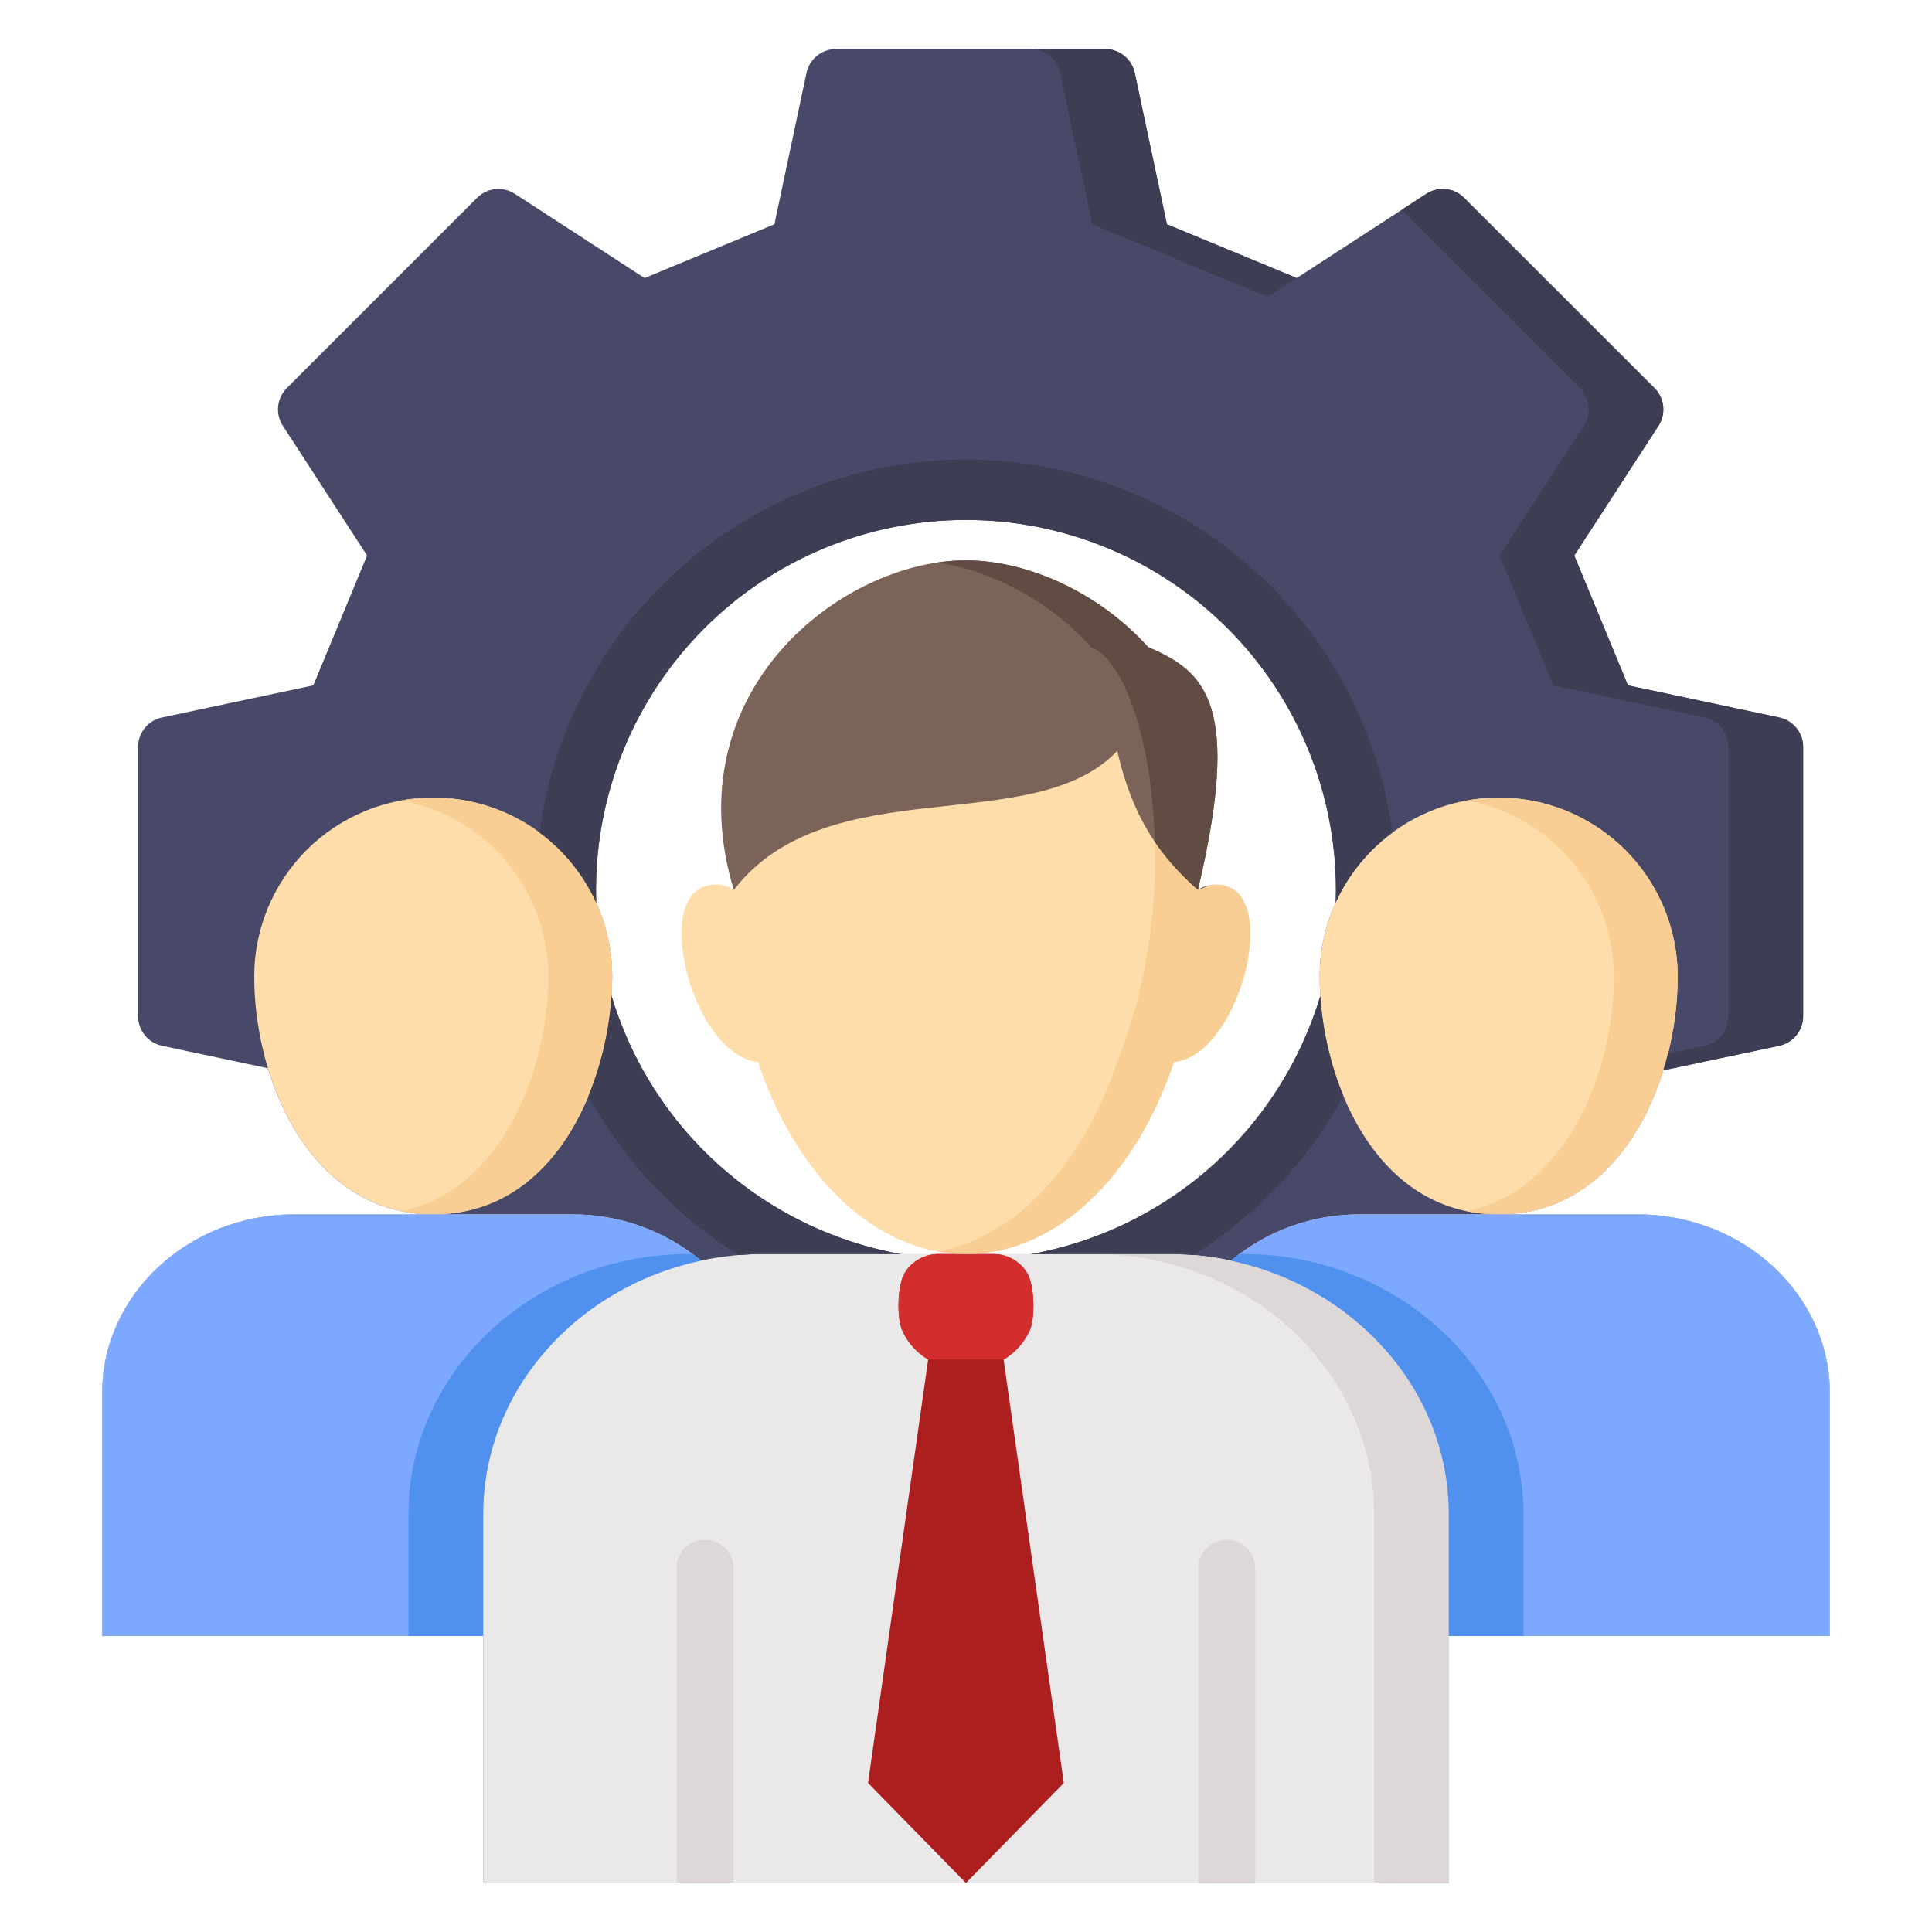 <svg width="24" height="24" viewBox="0 0 24 24" fill="none" xmlns="http://www.w3.org/2000/svg">
<path d="M20.345 15.086H18.619C19.698 15.086 20.367 14.249 20.663 13.296L22.103 12.991C22.187 12.973 22.262 12.927 22.316 12.86C22.37 12.793 22.4 12.71 22.4 12.624V9.279C22.4 9.194 22.37 9.11 22.316 9.043C22.262 8.977 22.187 8.931 22.103 8.913L20.224 8.514L19.557 6.901L20.603 5.29C20.65 5.218 20.67 5.132 20.661 5.047C20.652 4.961 20.614 4.882 20.553 4.821L18.188 2.457C18.127 2.396 18.048 2.358 17.962 2.349C17.877 2.34 17.791 2.361 17.719 2.408L16.108 3.454L14.496 2.786L14.097 0.907C14.079 0.822 14.033 0.747 13.966 0.693C13.899 0.639 13.816 0.609 13.73 0.609H10.385C10.299 0.609 10.216 0.639 10.149 0.693C10.082 0.747 10.036 0.822 10.018 0.907L9.62 2.786L8.007 3.454L6.396 2.408C6.324 2.361 6.238 2.34 6.153 2.349C6.067 2.358 5.987 2.396 5.927 2.457L3.563 4.821C3.502 4.882 3.464 4.961 3.455 5.047C3.446 5.132 3.467 5.218 3.514 5.29L4.56 6.901L3.892 8.514L2.012 8.913C1.928 8.93 1.853 8.977 1.799 9.043C1.745 9.11 1.715 9.194 1.715 9.279V12.624C1.715 12.71 1.745 12.793 1.799 12.86C1.853 12.927 1.928 12.973 2.012 12.991L3.328 13.27C3.62 14.233 4.292 15.086 5.381 15.086H3.654C2.342 15.086 1.27 16.083 1.27 17.301V20.323H6.002V23.391H17.999V20.323H22.731V17.301C22.731 16.083 21.658 15.086 20.345 15.086ZM16.593 11.212C16.461 11.501 16.393 11.814 16.394 12.131C16.394 12.211 16.396 12.292 16.402 12.375C16.118 13.322 15.536 14.152 14.743 14.742C13.949 15.332 12.987 15.651 11.998 15.65C11.01 15.65 10.047 15.331 9.255 14.74C8.462 14.149 7.88 13.319 7.597 12.372C7.602 12.29 7.605 12.21 7.605 12.131C7.605 11.815 7.538 11.502 7.407 11.215C7.406 11.161 7.404 11.108 7.404 11.055C7.404 10.451 7.523 9.853 7.754 9.296C7.985 8.738 8.324 8.232 8.75 7.805C9.177 7.378 9.684 7.039 10.241 6.809C10.799 6.578 11.396 6.459 12 6.459C12.604 6.459 13.201 6.578 13.759 6.809C14.316 7.039 14.823 7.378 15.25 7.805C15.677 8.232 16.015 8.738 16.246 9.296C16.477 9.853 16.596 10.451 16.596 11.055C16.596 11.107 16.595 11.16 16.593 11.212Z" fill="#484868"/>
<path d="M22.731 17.301C22.731 16.083 21.658 15.086 20.345 15.086H16.89C16.308 15.084 15.743 15.286 15.295 15.658L15.294 15.66C15.039 15.606 14.78 15.578 14.519 15.578H9.479C9.22 15.578 8.962 15.605 8.709 15.659L8.705 15.658C8.257 15.286 7.692 15.084 7.109 15.086H3.654C2.342 15.086 1.27 16.083 1.27 17.301V20.323H6.002V23.391H17.999V20.323H22.731V17.301Z" fill="#EAE8E8"/>
<path d="M14.519 15.578H13.592C15.505 15.578 17.071 17.03 17.071 18.808V23.391H17.998V18.808C17.998 17.03 16.432 15.578 14.519 15.578Z" fill="#DDD7D7"/>
<path d="M9.111 23.391V19.484C9.111 19.438 9.103 19.391 9.085 19.348C9.068 19.305 9.042 19.265 9.009 19.232C8.976 19.199 8.937 19.172 8.894 19.154C8.851 19.136 8.804 19.127 8.758 19.127C8.711 19.127 8.665 19.136 8.621 19.154C8.578 19.172 8.539 19.199 8.506 19.232C8.473 19.265 8.448 19.305 8.43 19.348C8.413 19.391 8.404 19.438 8.404 19.484V23.391H9.111Z" fill="#DDD7D7"/>
<path d="M15.593 23.391V19.484C15.594 19.438 15.585 19.391 15.568 19.348C15.55 19.305 15.524 19.265 15.491 19.232C15.458 19.199 15.419 19.172 15.376 19.154C15.333 19.136 15.287 19.127 15.24 19.127C15.193 19.127 15.147 19.136 15.104 19.154C15.061 19.172 15.022 19.199 14.989 19.232C14.956 19.265 14.93 19.305 14.912 19.348C14.895 19.391 14.886 19.438 14.887 19.484V23.391H15.593Z" fill="#DDD7D7"/>
<path d="M18.618 9.908C19.207 9.908 19.773 10.142 20.19 10.559C20.607 10.976 20.841 11.542 20.841 12.131C20.841 13.435 20.133 15.086 18.617 15.086C17.054 15.086 16.393 13.36 16.393 12.131C16.393 11.541 16.627 10.976 17.045 10.559C17.462 10.142 18.028 9.908 18.618 9.908Z" fill="#FFDDAB"/>
<path d="M5.382 9.908C5.09 9.908 4.801 9.965 4.531 10.077C4.261 10.189 4.016 10.352 3.809 10.559C3.603 10.765 3.439 11.011 3.327 11.28C3.216 11.55 3.158 11.839 3.158 12.131C3.158 13.435 3.865 15.086 5.382 15.086C6.945 15.086 7.605 13.36 7.605 12.131C7.606 11.839 7.548 11.55 7.436 11.28C7.325 11.011 7.161 10.765 6.954 10.559C6.748 10.352 6.503 10.188 6.233 10.077C5.963 9.965 5.674 9.908 5.382 9.908V9.908Z" fill="#FFDDAB"/>
<path d="M18.618 9.908C18.485 9.908 18.352 9.92 18.22 9.944C18.733 10.037 19.196 10.307 19.53 10.707C19.863 11.106 20.046 11.611 20.047 12.131C20.047 13.315 19.462 14.786 18.219 15.046C18.35 15.073 18.484 15.086 18.618 15.086C20.133 15.086 20.841 13.435 20.841 12.131C20.841 11.542 20.607 10.976 20.19 10.559C19.773 10.142 19.208 9.908 18.618 9.908Z" fill="#F9CE95"/>
<path d="M5.382 9.908C5.248 9.908 5.115 9.92 4.984 9.944C5.497 10.037 5.96 10.307 6.294 10.707C6.628 11.106 6.811 11.611 6.811 12.131C6.811 13.249 6.263 14.78 4.986 15.046C5.116 15.073 5.249 15.086 5.382 15.086C6.945 15.086 7.605 13.36 7.605 12.131C7.605 11.839 7.548 11.55 7.436 11.28C7.324 11.011 7.161 10.765 6.954 10.559C6.748 10.352 6.503 10.189 6.233 10.077C5.963 9.965 5.674 9.908 5.382 9.908Z" fill="#F9CE95"/>
<path d="M11.999 23.391L10.783 22.149L11.53 16.889C11.388 16.805 11.275 16.679 11.208 16.528C11.135 16.37 11.148 15.951 11.243 15.805C11.288 15.734 11.351 15.676 11.424 15.637C11.498 15.597 11.581 15.577 11.665 15.578H12.332C12.416 15.577 12.499 15.597 12.573 15.636C12.647 15.676 12.709 15.734 12.754 15.805C12.85 15.951 12.863 16.37 12.791 16.528C12.722 16.679 12.609 16.805 12.467 16.889L13.215 22.149L11.999 23.391Z" fill="#AD1E1E"/>
<path d="M11.998 15.578C13.13 15.578 14.108 14.606 14.582 13.193C15.373 13.111 15.88 11.209 15.241 11.011C15.181 10.99 15.118 10.984 15.056 10.991C14.993 10.999 14.934 11.021 14.881 11.055C15.426 8.754 14.98 8.343 14.262 8.039C13.642 7.351 12.755 6.961 11.998 6.961C10.453 6.961 8.366 8.588 9.116 11.055C9.063 11.021 9.003 10.999 8.941 10.991C8.879 10.984 8.815 10.99 8.756 11.011C8.118 11.209 8.624 13.111 9.416 13.193C9.889 14.606 10.868 15.578 11.998 15.578L11.998 15.578Z" fill="#FFDDAB"/>
<path d="M20.344 15.086H16.89C16.307 15.084 15.742 15.286 15.294 15.658L15.293 15.66C16.837 15.989 17.998 17.277 17.998 18.807V20.323H22.73V17.301C22.73 16.083 21.657 15.086 20.344 15.086Z" fill="#7DA8FF"/>
<path d="M6.002 18.808C6.002 17.277 7.163 15.988 8.709 15.66L8.705 15.658C8.257 15.286 7.692 15.084 7.109 15.086H3.654C2.342 15.086 1.27 16.083 1.27 17.301V20.323H6.002V18.808Z" fill="#7DA8FF"/>
<path d="M6.002 20.323V18.808C6.002 17.277 7.164 15.988 8.709 15.66L8.706 15.658C8.673 15.631 8.638 15.604 8.604 15.578H8.552C6.639 15.578 5.074 17.032 5.074 18.808V20.323H6.002Z" fill="#5090EF"/>
<path d="M17.998 20.323V18.808C17.998 17.277 16.836 15.988 15.291 15.66L15.294 15.658C15.327 15.631 15.361 15.604 15.396 15.578H15.448C17.361 15.578 18.925 17.032 18.925 18.808V20.323H17.998Z" fill="#5090EF"/>
<path d="M12.791 16.528C12.864 16.37 12.851 15.951 12.755 15.805C12.71 15.734 12.648 15.676 12.574 15.636C12.5 15.597 12.417 15.577 12.333 15.578H11.665C11.582 15.577 11.499 15.597 11.425 15.637C11.351 15.676 11.289 15.734 11.243 15.805C11.149 15.951 11.136 16.37 11.209 16.528C11.276 16.679 11.389 16.805 11.531 16.889H12.468C12.61 16.805 12.723 16.679 12.791 16.528Z" fill="#D22E2E"/>
<path d="M14.263 8.039C13.643 7.351 12.756 6.961 11.999 6.961C10.453 6.961 8.367 8.588 9.116 11.055C10.289 9.534 12.834 10.431 13.879 9.328C14.083 10.215 14.447 10.67 14.881 11.055C15.426 8.754 14.981 8.343 14.263 8.039Z" fill="#7C6359"/>
<path d="M15.242 11.011C15.17 10.988 15.094 10.983 15.02 10.997C14.975 11.018 14.929 11.037 14.882 11.055C14.679 10.88 14.499 10.68 14.347 10.46C14.368 11.328 14.237 12.309 13.877 13.193C13.453 14.457 12.626 15.367 11.646 15.546C11.763 15.567 11.881 15.578 12 15.578C13.131 15.578 14.109 14.606 14.583 13.193C15.374 13.111 15.882 11.209 15.242 11.011Z" fill="#F9CE95"/>
<path d="M14.881 11.055C14.928 11.037 14.974 11.018 15.019 10.997C14.969 11.006 14.922 11.026 14.881 11.055Z" fill="#604C42"/>
<path d="M14.263 8.039C13.643 7.351 12.756 6.961 11.999 6.961C11.88 6.961 11.761 6.97 11.643 6.988C12.311 7.086 13.03 7.455 13.556 8.039C13.978 8.217 14.315 9.225 14.346 10.46C14.498 10.68 14.678 10.88 14.881 11.055C15.426 8.754 14.981 8.343 14.263 8.039Z" fill="#604C42"/>
<path d="M13.169 0.906L13.57 2.786L15.746 3.688L16.107 3.453L14.496 2.786L14.096 0.906C14.078 0.822 14.032 0.747 13.965 0.693C13.898 0.639 13.815 0.609 13.729 0.609H12.803C12.889 0.609 12.972 0.639 13.039 0.693C13.105 0.747 13.152 0.822 13.169 0.906Z" fill="#3D3D54"/>
<path d="M22.101 8.913L20.223 8.514L19.555 6.901L20.601 5.29C20.648 5.218 20.669 5.132 20.66 5.047C20.651 4.961 20.612 4.882 20.552 4.821L18.186 2.457C18.126 2.396 18.046 2.358 17.961 2.349C17.875 2.34 17.789 2.361 17.717 2.408L17.41 2.607L19.625 4.821C19.686 4.882 19.724 4.961 19.733 5.047C19.742 5.132 19.721 5.218 19.674 5.29L18.628 6.901L19.296 8.514L21.174 8.913C21.259 8.931 21.334 8.977 21.388 9.043C21.442 9.11 21.471 9.194 21.471 9.279V12.624C21.471 12.71 21.442 12.793 21.388 12.86C21.334 12.927 21.259 12.973 21.174 12.991L20.72 13.087C20.702 13.158 20.683 13.229 20.66 13.299L20.662 13.296L22.101 12.991C22.185 12.973 22.26 12.927 22.314 12.86C22.369 12.793 22.398 12.71 22.398 12.624V9.279C22.398 9.194 22.369 9.11 22.314 9.043C22.26 8.977 22.185 8.931 22.101 8.913Z" fill="#3D3D54"/>
<path d="M16.595 11.055C16.595 11.108 16.593 11.161 16.592 11.213C16.749 10.867 16.992 10.568 17.298 10.342C17.125 9.059 16.493 7.882 15.518 7.03C14.544 6.178 13.294 5.709 11.999 5.709C10.705 5.709 9.454 6.178 8.48 7.03C7.506 7.883 6.874 9.059 6.701 10.342C7.007 10.568 7.25 10.869 7.407 11.216C7.405 11.162 7.404 11.108 7.404 11.055C7.404 10.451 7.522 9.853 7.753 9.296C7.984 8.738 8.323 8.232 8.75 7.805C9.176 7.378 9.683 7.039 10.241 6.809C10.798 6.578 11.396 6.459 11.999 6.459C12.603 6.459 13.201 6.578 13.758 6.809C14.316 7.039 14.822 7.378 15.249 7.805C15.676 8.232 16.014 8.738 16.245 9.296C16.476 9.853 16.595 10.451 16.595 11.055Z" fill="#3D3D54"/>
<path d="M7.596 12.37C7.568 12.798 7.471 13.219 7.309 13.616C7.751 14.423 8.394 15.103 9.174 15.591C9.274 15.583 9.376 15.578 9.478 15.578H11.185C10.35 15.426 9.572 15.046 8.939 14.48C8.305 13.914 7.841 13.183 7.596 12.37Z" fill="#3D3D54"/>
<path d="M16.401 12.373C16.155 13.186 15.691 13.915 15.058 14.481C14.425 15.046 13.648 15.426 12.812 15.578H14.518C14.621 15.578 14.723 15.582 14.823 15.591C15.604 15.103 16.246 14.423 16.689 13.617C16.526 13.22 16.429 12.8 16.401 12.373Z" fill="#3D3D54"/>
</svg>
